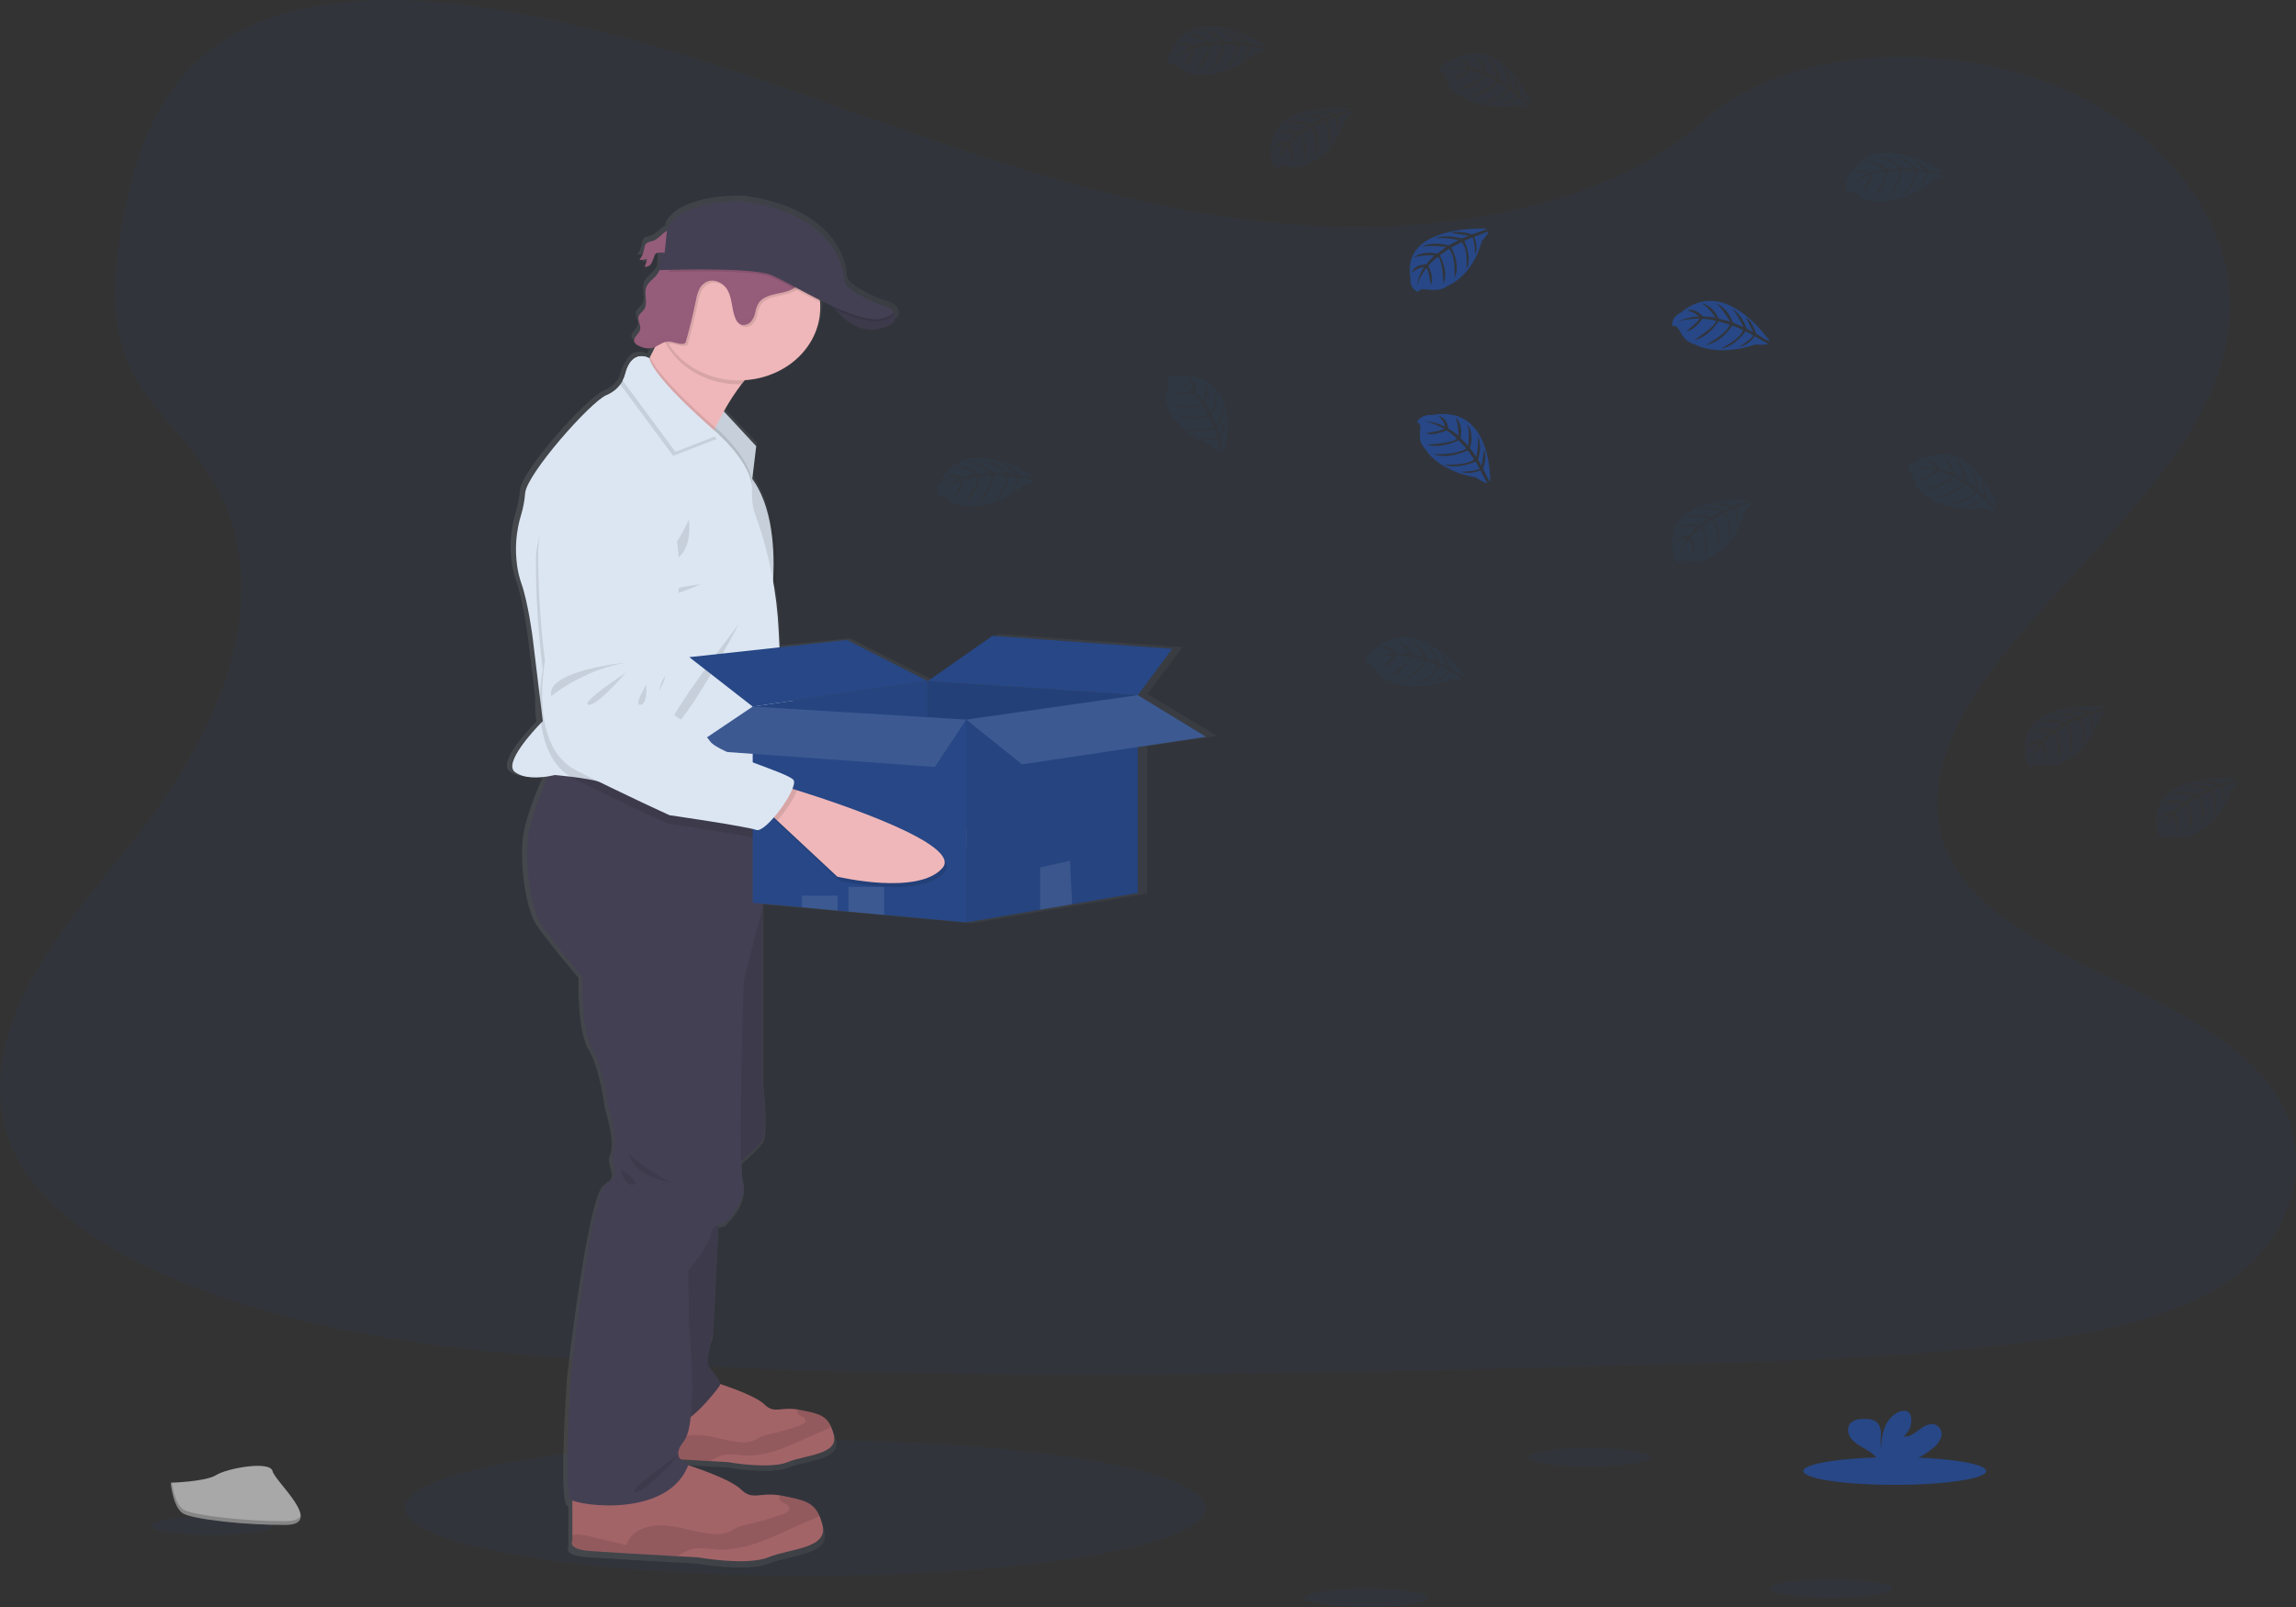 <svg width="500" height="350" viewBox="0 0 500 350" fill="none" xmlns="http://www.w3.org/2000/svg">
<rect x="0" y="0" width="500" height="350" fill="#333333" stroke="none"/>
<g clip-path="url(#clip0)">
<path opacity="0.1" d="M175.392 343.221C223.561 343.221 262.61 336.603 262.61 328.44C262.61 320.277 223.561 313.659 175.392 313.659C127.223 313.659 88.174 320.277 88.174 328.44C88.174 336.603 127.223 343.221 175.392 343.221Z" fill="#274786cc"/>
<path opacity="0.1" d="M290.505 49.359C258.45 48.367 227.922 39.107 198.77 28.978C169.618 18.849 140.743 7.63 109.457 2.265C89.334 -1.187 66.318 -1.679 50.108 7.963C34.502 17.267 29.46 33.285 26.751 48.159C24.71 59.351 23.512 71.132 29.099 81.611C32.981 88.886 39.866 95.001 44.63 101.97C61.207 126.216 49.489 156.114 31.53 179.788C23.111 190.892 13.329 201.499 6.826 213.307C0.323 225.115 -2.683 238.691 3.007 250.769C8.644 262.732 22.08 271.7 36.637 278.014C66.2 290.841 101.022 294.51 135.003 296.592C210.201 301.191 285.795 299.202 361.19 297.204C389.094 296.468 417.117 295.719 444.565 291.86C459.81 289.716 475.544 286.313 486.614 278.098C500.66 267.672 504.142 250.02 494.726 236.949C478.937 215.017 435.293 209.572 424.244 186.04C418.172 173.084 424.407 158.658 433.238 146.646C452.177 120.872 483.92 98.262 485.589 68.806C486.738 48.575 471.478 28.313 447.883 18.738C423.154 8.703 388.856 9.965 370.62 26.576C351.825 43.661 318.81 50.241 290.505 49.359Z" fill="#274786cc"/>
<path d="M265.032 160.279L249.862 151.129L257.514 140.938L217.446 138.081L203.048 148.041L185.025 139.002L169.994 140.619L169.815 137.075C169.629 133.38 169.214 129.696 168.572 126.042C168.636 124.935 168.681 123.663 168.676 122.28C168.676 116.454 167.795 108.731 163.921 103.583L164.813 96.414L157.582 88.771C158.743 86.701 160.067 84.708 161.544 82.807C161.792 82.488 162.039 82.178 162.307 81.876C171.692 81.269 179.097 74.366 179.097 65.925C179.097 65.536 179.097 65.146 179.047 64.76C179.047 64.605 179.012 64.446 178.993 64.29C179.909 64.734 180.835 65.177 181.761 65.62C181.935 65.841 182.133 66.063 182.351 66.324L182.395 66.373L182.673 66.679L182.762 66.772C182.861 66.878 182.965 66.98 183.069 67.086L183.138 67.157C183.401 67.419 183.678 67.684 183.975 67.946C184.011 67.972 184.044 68 184.074 68.03L184.446 68.34L184.55 68.424C184.867 68.677 185.203 68.921 185.54 69.151L185.649 69.222L186.075 69.483L186.214 69.563C186.377 69.652 186.546 69.745 186.709 69.829L186.768 69.86C186.962 69.953 187.16 70.042 187.358 70.126L187.457 70.161C187.625 70.226 187.79 70.288 187.952 70.347L188.106 70.396C188.279 70.449 188.447 70.498 188.626 70.542L188.735 70.569C188.953 70.618 189.171 70.658 189.393 70.689H189.418C189.628 70.719 189.84 70.738 190.052 70.746H190.196C190.386 70.755 190.576 70.755 190.765 70.746H190.889C191.127 70.734 191.363 70.709 191.597 70.671C192.706 70.54 193.77 70.199 194.718 69.669C194.959 69.525 195.173 69.347 195.352 69.142C196.342 67.981 195.253 66.71 195.253 66.71C194.866 65.886 192.36 65.305 192.36 65.305C192.36 65.305 184.436 62.345 184.436 59.988C184.436 57.631 182.455 45.402 162.005 42.606C162.005 42.606 148.702 41.937 144.962 48.309L144.883 49.053C143.784 49.669 142.872 50.905 141.788 51.269C141.319 51.358 140.867 51.508 140.445 51.712V51.627C140.32 51.725 140.218 51.844 140.143 51.977C139.91 52.392 139.771 52.844 139.732 53.307C139.621 53.872 139.401 54.416 139.083 54.915C138.995 55.057 138.896 55.193 138.786 55.323V55.323L138.702 55.442C139.277 55.482 139.854 55.399 140.386 55.199C140.302 55.805 140.136 56.4 139.891 56.971C140.206 56.98 140.517 56.908 140.787 56.764C141.058 56.619 141.276 56.408 141.416 56.156V56.12L141.481 56.04C141.605 55.835 141.708 55.62 141.788 55.398L141.733 55.451C141.832 55.163 141.921 54.871 142.03 54.587C142.08 54.427 142.162 54.277 142.273 54.144C142.405 54.025 142.567 53.935 142.745 53.882C142.923 53.829 143.112 53.814 143.298 53.838L143.095 57.68H143.184C143.065 57.959 142.919 58.229 142.748 58.486C142.045 59.505 140.767 60.201 140.297 61.318C140.094 61.856 140.016 62.426 140.069 62.992C140.069 63.325 140.114 63.661 140.143 63.994V63.967C140.213 64.853 140.232 65.695 139.698 66.408C139.331 66.896 138.742 67.264 138.539 67.817C138.482 67.972 138.457 68.134 138.464 68.296C138.504 68.781 138.617 69.26 138.801 69.718C138.803 69.71 138.803 69.7 138.801 69.692C138.925 70.029 138.954 70.388 138.885 70.737C138.662 71.624 137.459 72.363 137.518 73.21C137.515 73.321 137.533 73.432 137.573 73.538C137.804 73.951 138.205 74.268 138.692 74.424C139.456 74.812 140.333 74.985 141.208 74.92C141.536 74.867 141.853 74.77 142.149 74.632C141.802 75.345 141.446 76.05 141.084 76.719C141.03 76.825 140.97 76.931 140.911 77.038C140.911 77.038 137.85 75.208 136.112 78.939C135.604 79.714 135.241 80.558 135.037 81.438C134.95 81.79 134.827 82.134 134.671 82.466C133.899 83.634 132.744 84.563 131.362 85.124C127.816 86.577 113.493 102.559 113.24 106.697C113.116 108.313 112.811 109.913 112.329 111.474C111.201 115.149 110.911 118.99 111.477 122.768C111.654 123.989 111.947 125.194 112.353 126.37C113.874 130.504 114.889 138.218 114.889 138.218L116.534 151.608C116.472 153.456 116.562 155.305 116.801 157.142C115.122 158.857 108.381 166.003 110.957 167.948C112.938 169.482 116.405 169.229 118.351 168.914C116.712 172.543 114.131 178.853 113.79 183.186C113.294 189.597 114.637 198.091 116.761 201.352C118.886 204.613 125.969 212.978 125.969 212.978C125.969 212.978 125.637 224.454 128.168 228.623C130.698 232.793 131.719 241.442 131.719 241.442C131.719 241.442 134.081 248.744 132.897 251.429C131.714 254.114 135.091 256.347 131.545 258.132C127.999 259.918 123.462 300.163 123.462 300.163C123.462 300.163 121.635 326.539 123.462 327.882C123.56 327.945 123.665 328 123.774 328.046V336.907C123.774 336.907 122.507 338.768 127.662 339.145C131.194 339.397 141.203 339.969 147.142 340.301L151.743 340.558C151.743 340.558 162.639 342.499 167.453 340.558C172.267 338.617 180.8 338.662 179.533 333.535C179.364 332.838 179.139 332.152 178.859 331.484C177.467 328.303 175.105 327.939 170.751 327.053C170.499 327.004 170.256 326.96 170.033 326.925C165.447 326.211 163.941 328.121 161.371 325.635C159.137 323.486 152.025 321.08 149.603 320.318C149.662 320.159 149.737 320.004 149.796 319.84C149.11 319.736 148.473 319.457 147.959 319.038L154.521 319.41L158.429 319.627C158.429 319.627 167.69 321.28 171.801 319.627C175.912 317.974 183.143 318.019 182.063 313.663C181.921 313.07 181.731 312.486 181.494 311.918C180.31 309.215 178.299 308.918 174.6 308.169C174.387 308.129 174.189 308.089 173.99 308.058C170.093 307.451 168.815 309.073 166.631 306.964C164.758 305.165 158.85 303.149 156.725 302.462C156.725 301.479 155.239 300.079 154.303 298.674C153.204 297.035 155.234 291.297 155.234 291.297L156.393 267.49C156.835 267.314 157.301 267.195 157.78 267.136C157.78 267.136 163.02 262.661 161.836 257.893C161.595 256.451 161.469 254.996 161.46 253.538C163.183 252.107 165.556 249.993 166.229 248.69C167.329 246.568 166.229 236.284 166.229 236.284V196.961L174.996 197.754L182.95 198.485L185.372 198.707L193.326 199.425L211.607 201.077L228.079 198.286L235.206 197.081L249.862 194.6V162.521L265.032 160.279ZM144.378 53.98L143.358 53.883C143.694 53.896 144.051 53.953 144.378 53.98Z" fill="url(#paint0_linear)"/>
<path d="M229.476 181.108C224.523 187.448 206.718 184.09 206.718 184.09L192.919 172.539L191.062 170.975L194.177 165.055C194.177 165.055 195.168 165.299 196.867 165.733C205.787 168.05 233.656 175.778 229.476 181.108Z" fill="#EFB7B9"/>
<path opacity="0.1" d="M196.857 165.733C196.248 167.629 194.578 170.47 192.919 172.539L191.062 170.975L194.177 165.055C194.177 165.055 195.178 165.299 196.857 165.733Z" fill="black"/>
<path d="M149.533 98.979C149.533 98.979 136.815 104.026 137.439 116.419C137.888 124.403 138.86 132.356 140.351 140.238C140.351 140.238 137.751 158.888 148.577 163.695C159.404 168.502 169.424 172.455 169.424 172.455C169.424 172.455 186.362 174.085 188.467 174.759C190.572 175.432 197.149 165.135 195.936 163.531C194.722 161.927 179.176 158.564 177.194 155.888C175.213 153.212 170.632 151.559 170.632 151.559C170.632 151.559 165.902 148.998 165.58 146.685C165.258 144.372 166.506 142.649 166.823 141.634C167.14 140.619 167.943 130.823 167.943 130.823C167.943 130.823 173.282 95.953 149.533 98.979Z" fill="#DCE6F2"/>
<path opacity="0.1" d="M157.929 139.729C157.929 139.729 140.48 142.343 142.169 147.806C142.169 147.806 148.503 141.909 157.929 139.729Z" fill="black"/>
<path opacity="0.1" d="M158.062 141.94C158.062 141.94 148.469 148.945 150.346 149.304C152.223 149.663 158.062 141.94 158.062 141.94Z" fill="black"/>
<path opacity="0.1" d="M162.673 144.381C162.673 144.381 160.102 149.091 161.682 148.772C163.262 148.453 162.673 144.381 162.673 144.381Z" fill="black"/>
<path opacity="0.1" d="M197.501 166.234L196.441 165.963C196.743 165.077 196.827 164.359 196.579 164.027C195.366 162.423 179.829 159.065 177.853 156.384C175.877 153.703 171.291 152.055 171.291 152.055C171.291 152.055 166.561 149.494 166.239 147.181C165.917 144.869 167.165 143.145 167.482 142.13C167.799 141.116 168.601 131.315 168.601 131.315C168.601 131.315 173.926 96.449 150.177 99.475C150.177 99.475 137.458 104.526 138.078 116.919C138.527 124.903 139.501 132.857 140.995 140.739C140.995 140.739 138.395 159.388 149.221 164.196C160.048 169.003 170.067 172.955 170.067 172.955C170.067 172.955 187.001 174.581 189.111 175.259C189.908 175.516 191.349 174.191 192.761 172.37L193.563 173.039L207.362 184.586C207.362 184.586 225.167 187.949 230.119 181.608C234.305 176.274 206.44 168.547 197.501 166.234Z" fill="black"/>
<path d="M142.213 52.465C141.728 52.55 141.264 52.71 140.841 52.939C140.346 53.307 140.346 53.936 140.222 54.485C140.077 55.249 139.738 55.974 139.231 56.603C139.795 56.64 140.36 56.557 140.881 56.359C140.796 56.966 140.63 57.561 140.385 58.132C140.694 58.139 140.998 58.066 141.262 57.922C141.525 57.778 141.737 57.57 141.871 57.321C142.133 56.822 142.341 56.301 142.49 55.766C142.537 55.606 142.618 55.455 142.728 55.323C143.184 54.84 144.031 55.057 144.734 55.119C145.319 55.163 145.907 55.066 146.437 54.839C146.966 54.611 147.418 54.261 147.745 53.825C148.493 52.81 148.538 50.214 146.755 49.939C144.892 49.664 143.734 51.96 142.213 52.465Z" fill="#965D7B"/>
<g opacity="0.1">
<path opacity="0.1" d="M140.792 53.484C140.837 53.267 140.867 53.041 140.921 52.824C140.451 53.191 140.426 53.816 140.302 54.37C140.24 54.69 140.142 55.003 140.01 55.305C140.4 54.749 140.665 54.13 140.792 53.484V53.484Z" fill="black"/>
<path opacity="0.1" d="M140.95 57.144C141.197 56.574 141.363 55.978 141.446 55.371C140.95 55.558 140.413 55.641 139.876 55.615C139.719 55.927 139.529 56.224 139.306 56.501C139.868 56.54 140.432 56.458 140.95 56.262C140.868 56.869 140.702 57.464 140.455 58.034C140.764 58.041 141.068 57.968 141.331 57.824C141.595 57.68 141.806 57.472 141.941 57.223C142.064 57.022 142.164 56.81 142.238 56.59C142.093 56.772 141.899 56.917 141.674 57.014C141.449 57.111 141.2 57.156 140.95 57.144V57.144Z" fill="black"/>
<path opacity="0.1" d="M145.299 54.131C144.596 54.069 143.744 53.852 143.288 54.335C143.18 54.468 143.099 54.618 143.051 54.778C143.006 54.893 142.966 55.013 142.932 55.132C143.402 54.8 144.165 54.977 144.804 55.035C145.389 55.077 145.976 54.98 146.505 54.753C147.035 54.525 147.487 54.176 147.815 53.741C147.965 53.526 148.077 53.291 148.147 53.045C147.808 53.421 147.371 53.716 146.874 53.905C146.378 54.095 145.837 54.172 145.299 54.131Z" fill="black"/>
</g>
<path d="M157.121 89.058L164.674 97.185L163.688 105.386L154.561 92.603L157.121 89.058Z" fill="#DCE6F2"/>
<path opacity="0.1" d="M164.669 97.185L163.743 104.899L163.683 105.386L155.447 93.848L154.561 92.603L154.818 92.244L157.116 89.058L157.626 89.608L164.669 97.185Z" fill="black"/>
<path d="M168.591 78.057C166.036 78.713 163.594 80.963 161.469 83.697C160.033 85.584 158.749 87.559 157.626 89.608C156.928 90.857 156.314 92.058 155.803 93.104L155.447 93.848C154.585 95.669 154.105 96.888 154.105 96.888C154.105 96.888 134.541 83.728 137.637 82.842C138.677 82.545 140.044 80.551 141.396 78.039L141.564 77.72C142.421 76.107 143.263 74.308 144.011 72.616C145.541 69.138 146.676 66.116 146.676 66.116C146.676 66.116 176.392 76.063 168.591 78.057Z" fill="#EFB7B9"/>
<path d="M180.295 65.376C180.295 65.376 184.812 72.687 190.879 71.69C196.946 70.693 194.45 67.764 194.45 67.764L180.295 65.376Z" fill="#444053"/>
<path d="M171.543 318.44C167.542 320.075 158.493 318.44 158.493 318.44L154.679 318.227C149.727 317.943 141.436 317.465 138.504 317.252C134.224 316.938 135.274 315.369 135.274 315.369V305.892L156.036 301.186C156.036 301.186 164.243 303.698 166.492 305.892C168.626 307.983 169.874 306.375 173.683 306.977C173.871 307.008 174.069 307.044 174.277 307.088C177.893 307.828 179.854 308.12 181.013 310.801C181.246 311.364 181.433 311.942 181.573 312.529C182.643 316.845 175.54 316.814 171.543 318.44Z" fill="#A36468"/>
<path opacity="0.1" d="M181.013 310.801C180.269 311.217 179.487 311.576 178.675 311.873C175.951 312.985 173.361 314.341 170.607 315.391C167.854 316.441 164.887 317.19 161.905 316.991C160.345 316.889 158.75 316.548 157.26 316.946C156.338 317.265 155.469 317.696 154.679 318.227C149.727 317.943 141.436 317.465 138.504 317.252C134.224 316.938 135.274 315.369 135.274 315.369V314.261C135.428 314.261 135.601 314.222 135.799 314.208C136.824 314.194 137.845 314.33 138.821 314.611C140.97 315.134 143.11 315.648 145.259 316.162C145.436 315.565 145.747 315.007 146.172 314.521C146.598 314.035 147.13 313.632 147.736 313.335C148.962 312.753 150.339 312.47 151.727 312.516C155.061 312.556 158.216 313.969 161.544 314.111C162.474 314.187 163.411 314.047 164.263 313.703C164.719 313.499 165.12 313.202 165.565 312.976C166.279 312.668 167.033 312.44 167.809 312.299C169.992 311.813 172.135 311.194 174.223 310.446C174.817 310.238 175.511 309.862 175.431 309.294C175.327 308.541 174.005 308.453 173.658 307.761C173.597 307.637 173.569 307.501 173.576 307.365C173.583 307.229 173.624 307.096 173.698 306.977C173.886 307.008 174.084 307.044 174.292 307.088C177.893 307.828 179.854 308.12 181.013 310.801Z" fill="black"/>
<path d="M167.314 339.176C162.609 341.099 151.96 339.176 151.96 339.176L147.478 338.941C141.673 338.608 131.897 338.055 128.445 337.793C123.408 337.421 124.646 335.578 124.646 335.578V324.408L149.078 318.869C149.078 318.869 158.736 321.825 161.38 324.408C163.891 326.867 165.343 324.975 169.845 325.684C170.067 325.719 170.3 325.764 170.543 325.812C174.797 326.699 177.105 327.031 178.467 330.186C178.743 330.848 178.963 331.528 179.126 332.219C180.354 337.297 172.019 337.257 167.314 339.176Z" fill="#A36468"/>
<path opacity="0.1" d="M178.457 330.186C177.582 330.675 176.663 331.097 175.709 331.448C172.504 332.755 169.453 334.35 166.214 335.587C162.975 336.823 159.483 337.7 155.972 337.47C154.139 337.35 152.262 336.938 150.524 337.417C149.435 337.796 148.41 338.309 147.478 338.941C141.673 338.608 131.897 338.055 128.445 337.793C123.408 337.421 124.646 335.578 124.646 335.578V334.275C124.851 334.245 125.057 334.225 125.265 334.213C126.471 334.193 127.673 334.354 128.821 334.687L136.394 336.513C136.605 335.809 136.974 335.15 137.479 334.578C137.984 334.006 138.614 333.532 139.331 333.185C140.774 332.497 142.396 332.163 144.031 332.219C147.953 332.268 151.663 333.93 155.581 334.098C156.672 334.187 157.77 334.024 158.77 333.624C159.31 333.38 159.761 333.03 160.306 332.769C161.143 332.402 162.031 332.134 162.945 331.971C165.5 331.395 168.008 330.666 170.454 329.791C171.152 329.543 171.969 329.1 171.875 328.435C171.751 327.549 170.196 327.443 169.785 326.628C169.716 326.481 169.684 326.321 169.693 326.162C169.701 326.002 169.75 325.847 169.835 325.706C170.058 325.742 170.29 325.786 170.533 325.835C174.787 326.685 177.095 327.031 178.457 330.186Z" fill="black"/>
<path d="M156.665 262.528L155.343 290.366C155.343 290.366 153.362 296.051 154.436 297.677C155.511 299.303 157.324 300.925 156.665 301.886C156.006 302.848 148.082 313.242 145.522 309.255C142.961 305.267 140.435 287.987 140.435 287.987L142.798 266.644L156.665 262.528Z" fill="#444053"/>
<path d="M162.401 193.168L166.076 197.564V235.792C166.076 235.792 167.151 245.983 166.076 248.088C165.001 250.192 159.553 254.402 159.553 254.402L154.972 233.356L155.962 211.091L162.401 193.168Z" fill="#444053"/>
<path opacity="0.1" d="M156.665 262.528L155.343 290.366C155.343 290.366 153.362 296.051 154.436 297.677C155.511 299.303 157.324 300.925 156.665 301.886C156.006 302.848 148.082 313.242 145.522 309.255C142.961 305.267 140.435 287.987 140.435 287.987L142.798 266.644L156.665 262.528Z" fill="black"/>
<path opacity="0.1" d="M162.401 193.168L166.076 197.564V235.792C166.076 235.792 167.151 245.983 166.076 248.088C165.001 250.192 159.553 254.402 159.553 254.402L154.972 233.356L155.962 211.091L162.401 193.168Z" fill="black"/>
<path d="M166.076 176.863V197.542L161.95 213.639C161.95 213.639 160.628 252.483 161.782 257.206C162.936 261.93 157.819 266.365 157.819 266.365C157.819 266.365 154.848 266.662 154.848 268.726C154.848 270.791 149.895 276.702 149.895 276.702L150.058 288.222C150.058 288.222 152.208 309.786 148.904 313.92C145.601 318.054 150.058 318.648 150.058 318.648C145.933 330.757 126.122 327.953 124.334 326.623C122.546 325.294 124.334 299.152 124.334 299.152C124.334 299.152 128.762 259.276 132.229 257.503C135.695 255.731 132.397 253.516 133.551 250.857C134.705 248.199 132.397 240.963 132.397 240.963C132.397 240.963 131.406 232.394 128.93 228.26C126.454 224.126 126.78 212.752 126.78 212.752C126.78 212.752 119.847 204.48 117.786 201.232C115.726 197.985 114.399 189.566 114.894 183.212C115.231 178.919 117.752 172.667 119.351 169.069C120.119 167.346 120.674 166.229 120.674 166.229L121.144 166.34L148.196 172.676L166.076 176.863Z" fill="#444053"/>
<path opacity="0.1" d="M168.592 78.057C166.036 78.713 163.594 80.963 161.47 83.697H160.915C157.801 83.699 154.741 82.966 152.045 81.571C149.349 80.176 147.113 78.169 145.562 75.753C144.913 74.752 144.392 73.689 144.006 72.585C145.537 69.107 146.671 66.085 146.671 66.085C146.671 66.085 176.392 76.063 168.592 78.057Z" fill="black"/>
<path d="M178.621 66.98C178.626 69.404 178.008 71.797 176.816 73.974C175.623 76.151 173.888 78.055 171.744 79.537C169.6 81.02 167.105 82.043 164.449 82.527C161.794 83.011 159.05 82.943 156.428 82.329C153.807 81.714 151.378 80.57 149.329 78.983C147.279 77.397 145.665 75.411 144.609 73.178C143.553 70.945 143.084 68.526 143.238 66.105C143.392 63.685 144.165 61.328 145.497 59.217C146.034 58.359 146.661 57.549 147.369 56.798C148.537 55.553 149.91 54.475 151.44 53.599C154.026 52.129 156.993 51.285 160.052 51.148C163.111 51.011 166.157 51.586 168.893 52.817C171.63 54.049 173.962 55.894 175.663 58.173C177.363 60.452 178.374 63.086 178.596 65.819C178.606 66.209 178.621 66.594 178.621 66.98Z" fill="#EFB7B9"/>
<path opacity="0.1" d="M163.743 104.899L163.683 105.386L155.447 93.866C154.585 95.687 154.105 96.905 154.105 96.905C154.105 96.905 134.541 83.728 137.637 82.842C138.677 82.545 140.044 80.551 141.396 78.039L141.564 77.72C143.001 81.548 151.346 89.2 154.818 92.266C155.219 92.621 155.551 92.913 155.808 93.126L156.338 93.569L156.616 93.817C157.879 94.983 163.208 100.122 163.743 104.899Z" fill="black"/>
<path d="M169.899 143.987L168.998 169.938L168.839 174.559C168.839 174.559 158.161 173.673 148.196 172.698C140.173 171.914 132.61 171.068 131.446 170.571C129.96 169.947 126.775 169.464 124.264 169.158C122.323 168.923 120.798 168.799 120.798 168.799C120.798 168.799 120.228 168.95 119.351 169.092C117.44 169.402 114.082 169.654 112.125 168.135C109.624 166.189 116.196 159.122 117.836 157.425L118.197 157.058L117.578 151.94L115.969 138.67C115.969 138.67 114.978 131.027 113.492 126.928C113.095 125.763 112.808 124.57 112.635 123.362C112.083 119.618 112.366 115.814 113.467 112.169C113.938 110.621 114.237 109.034 114.359 107.433C114.607 103.334 128.598 87.495 132.065 86.055C133.625 85.404 134.88 84.284 135.611 82.891C135.853 82.453 136.034 81.99 136.151 81.513C137.637 75.753 141.396 78.039 141.396 78.039C142.302 82.545 156.333 94.473 156.333 94.473L156.611 94.721C158.003 95.997 164.203 101.988 163.763 107.101C163.675 109.004 163.992 110.904 164.699 112.701C167.553 120.741 169.193 129.085 169.577 137.513L169.899 143.987Z" fill="#DCE6F2"/>
<path opacity="0.1" d="M150.019 113.171C150.019 113.171 146.552 120.703 143.952 121.922C141.352 123.14 151.257 124.491 150.019 113.171Z" fill="black"/>
<path opacity="0.1" d="M152.619 127.238C152.619 127.238 144.695 128.125 144.695 129.454C144.695 130.783 152.619 127.238 152.619 127.238Z" fill="black"/>
<path opacity="0.1" d="M160.915 135.879C160.915 135.879 149.4 157.811 146.18 158.475C142.961 159.14 160.915 135.879 160.915 135.879Z" fill="black"/>
<path opacity="0.1" d="M156.116 95.585L146.592 99.289L135.096 83.755C135.338 83.317 135.519 82.854 135.636 82.377C137.122 76.617 140.881 78.903 140.881 78.903C141.787 83.409 155.819 95.337 155.819 95.337L156.116 95.585Z" fill="black"/>
<path d="M156.611 94.699L147.087 98.403L135.591 82.869C135.833 82.431 136.014 81.968 136.131 81.491C137.617 75.731 141.376 78.017 141.376 78.017C142.282 82.523 156.314 94.451 156.314 94.451L156.611 94.699Z" fill="#DCE6F2"/>
<path opacity="0.1" d="M168.839 174.559C168.839 174.559 158.161 173.673 148.196 172.698L166.076 176.885V181.759C165.293 182.393 164.615 182.721 164.174 182.552C162.114 181.777 145.299 179.34 145.299 179.34C145.299 179.34 135.532 174.909 124.993 169.592C124.737 169.465 124.489 169.326 124.25 169.176C123.021 168.429 121.962 167.481 121.13 166.38C119.183 163.859 118.232 160.62 117.821 157.443C117.59 155.622 117.504 153.789 117.564 151.958C117.615 149.881 117.826 147.81 118.198 145.759C117.178 137.817 116.682 129.828 116.712 121.833C116.836 109.427 129.836 104.996 129.836 104.996C153.733 103.113 146.324 137.673 146.324 137.673C146.324 137.673 144.942 147.421 144.566 148.418C144.19 149.415 142.837 151.076 143.021 153.402C143.204 155.728 147.77 158.511 147.77 158.511C147.77 158.511 152.228 160.381 154.065 163.15C155.403 165.193 164.09 167.962 168.998 169.938L168.839 174.559Z" fill="black"/>
<path opacity="0.1" d="M176.843 57.144C176.852 57.873 176.683 58.596 176.348 59.262C176.094 59.804 175.799 60.331 175.466 60.839C174.945 61.772 174.205 62.594 173.297 63.249C172.153 63.98 170.707 64.184 169.335 64.481C167.963 64.778 166.536 65.252 165.754 66.298C165.33 66.97 165.046 67.706 164.917 68.469C164.786 69.231 164.445 69.953 163.926 70.569C163.656 70.87 163.282 71.082 162.862 71.171C162.443 71.261 162.002 71.224 161.608 71.065C161.194 70.815 160.88 70.454 160.712 70.033C160.147 68.894 160.004 67.631 159.776 66.404C159.548 65.177 159.226 63.914 158.384 62.926C157.542 61.938 156.051 61.286 154.729 61.672C154.286 61.824 153.883 62.055 153.542 62.351C153.202 62.646 152.932 63 152.748 63.391C152.382 64.174 152.131 64.996 152 65.837C151.386 68.844 150.661 71.833 149.826 74.805C149.8 74.927 149.744 75.042 149.662 75.141C149.531 75.259 149.353 75.326 149.167 75.328C148.058 75.46 146.993 74.765 145.873 74.84C145.758 74.847 145.644 74.863 145.532 74.889C143.722 72.075 142.923 68.832 143.243 65.598C143.563 62.365 144.986 59.297 147.32 56.811L147.409 56.789C148.153 56.553 148.83 56.171 149.39 55.673C150.105 55.033 150.767 54.347 151.371 53.621L151.767 53.178C152.906 51.951 154.202 50.849 155.63 49.895C156.02 49.609 156.467 49.393 156.948 49.257C157.359 49.185 157.78 49.173 158.196 49.221C159.906 49.405 161.631 49.463 163.352 49.394C164.551 49.226 165.76 49.116 166.972 49.066C170.107 49.146 172.782 51.127 174.763 53.298C175.828 54.41 176.779 55.69 176.843 57.144Z" fill="black"/>
<path d="M143.184 59.638C142.496 60.648 141.253 61.335 140.787 62.443C140.104 64.051 141.258 66.054 140.198 67.49C139.846 67.972 139.267 68.331 139.069 68.885C138.732 69.82 139.653 70.817 139.415 71.778C139.178 72.74 137.761 73.551 138.137 74.49C138.36 74.9 138.75 75.217 139.227 75.376C139.978 75.761 140.841 75.933 141.703 75.868C143.056 75.669 144.061 74.481 145.433 74.393C146.547 74.322 147.612 75.013 148.721 74.885C148.907 74.879 149.084 74.811 149.217 74.694C149.301 74.595 149.357 74.48 149.38 74.357C150.212 71.389 150.939 68.399 151.559 65.389C151.686 64.548 151.936 63.726 152.302 62.944C152.488 62.553 152.758 62.2 153.099 61.905C153.439 61.609 153.842 61.378 154.283 61.224C155.606 60.843 157.092 61.49 157.939 62.478C158.785 63.466 159.107 64.729 159.335 65.957C159.563 67.184 159.707 68.447 160.266 69.585C160.436 70.008 160.752 70.371 161.168 70.622C161.911 71.008 162.911 70.702 163.481 70.126C164.002 69.51 164.343 68.786 164.471 68.021C164.6 67.259 164.884 66.525 165.308 65.855C166.091 64.809 167.522 64.335 168.889 64.038C170.256 63.741 171.697 63.533 172.851 62.802C173.758 62.148 174.498 61.327 175.021 60.396C175.754 59.253 176.437 58.012 176.378 56.696C176.313 55.261 175.362 53.98 174.347 52.864C172.366 50.693 169.686 48.712 166.551 48.637C165.338 48.682 164.129 48.791 162.931 48.965C161.21 49.034 159.485 48.974 157.775 48.787C157.359 48.743 156.938 48.756 156.527 48.827C156.046 48.959 155.6 49.176 155.215 49.465C153.785 50.418 152.487 51.518 151.346 52.744C150.611 53.616 149.814 54.445 148.959 55.225C148.399 55.725 147.723 56.107 146.978 56.346C146.483 56.47 145.988 56.382 145.517 56.519C144.056 56.931 143.863 58.637 143.184 59.638Z" fill="#965D7B"/>
<path opacity="0.1" d="M190.879 71.686C186.917 72.337 183.633 69.47 181.815 67.379C181.257 66.744 180.749 66.075 180.295 65.376L193.895 67.671L194.445 67.764C194.445 67.764 196.946 70.693 190.879 71.686Z" fill="black"/>
<g opacity="0.1">
<path opacity="0.1" d="M139.415 70.511C139.471 69.932 139.372 69.349 139.128 68.81C139.128 68.854 139.083 68.898 139.069 68.943C138.856 69.537 139.143 70.152 139.326 70.768C139.365 70.686 139.395 70.6 139.415 70.511V70.511Z" fill="black"/>
<path opacity="0.1" d="M140.594 63.258C140.543 63.871 140.556 64.486 140.633 65.097C140.684 64.484 140.671 63.869 140.594 63.258Z" fill="black"/>
<path opacity="0.1" d="M174.991 59.115C174.469 60.049 173.73 60.871 172.821 61.526C171.677 62.257 170.236 62.461 168.859 62.757C167.482 63.054 166.061 63.528 165.278 64.574C164.855 65.247 164.571 65.982 164.441 66.745C164.312 67.51 163.972 68.233 163.451 68.85C162.881 69.426 161.881 69.736 161.138 69.346C160.722 69.095 160.406 68.731 160.236 68.309C159.677 67.171 159.528 65.912 159.305 64.68C159.082 63.449 158.751 62.19 157.909 61.202C157.067 60.214 155.576 59.563 154.253 59.948C153.811 60.101 153.408 60.333 153.068 60.628C152.727 60.923 152.457 61.277 152.272 61.667C151.906 62.45 151.656 63.272 151.529 64.113C150.912 67.123 150.186 70.112 149.35 73.081C149.327 73.204 149.271 73.319 149.187 73.418C149.054 73.535 148.877 73.603 148.691 73.608C147.582 73.737 146.517 73.046 145.403 73.117C144.031 73.205 143.026 74.393 141.673 74.588C140.811 74.657 139.946 74.485 139.197 74.096C138.853 73.963 138.544 73.767 138.291 73.52C138.175 73.668 138.098 73.838 138.066 74.017C138.035 74.196 138.049 74.379 138.107 74.552C138.326 74.965 138.717 75.283 139.197 75.438C139.946 75.828 140.811 75.999 141.673 75.93C143.026 75.735 144.031 74.548 145.403 74.459C146.517 74.388 147.582 75.079 148.691 74.951C148.877 74.945 149.054 74.877 149.187 74.76C149.271 74.662 149.327 74.546 149.35 74.424C150.182 71.47 150.909 68.481 151.529 65.456C151.656 64.615 151.906 63.792 152.272 63.01C152.457 62.619 152.727 62.266 153.068 61.97C153.408 61.675 153.811 61.444 154.253 61.291C155.576 60.905 157.062 61.557 157.909 62.545C158.755 63.533 159.077 64.796 159.305 66.023C159.533 67.25 159.677 68.513 160.236 69.652C160.406 70.074 160.722 70.437 161.138 70.689C161.881 71.074 162.881 70.768 163.451 70.192C163.972 69.576 164.312 68.852 164.441 68.088C164.571 67.325 164.855 66.589 165.278 65.917C166.061 64.871 167.492 64.401 168.859 64.1C170.226 63.799 171.667 63.599 172.821 62.868C173.73 62.213 174.469 61.391 174.991 60.458C175.724 59.319 176.407 58.078 176.348 56.763C176.338 56.593 176.318 56.425 176.288 56.258C176.049 57.272 175.61 58.239 174.991 59.115V59.115Z" fill="black"/>
</g>
<path opacity="0.1" d="M176.367 59.248C177.637 61.269 178.39 63.516 178.571 65.828C174.158 63.613 170.008 61.18 167.913 60.334C164.263 58.858 150.613 59.08 145.482 59.217C146.019 58.359 146.646 57.55 147.354 56.798C148.527 55.552 149.904 54.474 151.44 53.599C153.474 52.444 155.75 51.673 158.128 51.332C160.506 50.99 162.938 51.087 165.273 51.615C167.609 52.143 169.799 53.091 171.711 54.402C173.623 55.713 175.216 57.359 176.392 59.239L176.367 59.248Z" fill="black"/>
<path opacity="0.1" d="M192.117 69.807C189.735 70.463 185.847 69.195 181.815 67.379C181.257 66.744 180.749 66.075 180.295 65.376L193.895 67.671C194.797 68.221 195.024 69.005 192.117 69.807Z" fill="black"/>
<path d="M161.97 43.887C161.97 43.887 148.969 43.222 145.314 49.536L144.724 55.132L143.734 55.035L143.536 58.841C143.536 58.841 163.406 58.065 167.928 59.891C172.45 61.716 186.501 70.915 192.132 69.364C197.763 67.813 191.637 66.373 191.637 66.373C191.637 66.373 183.886 63.435 183.886 61.131C183.886 58.827 181.964 46.656 161.97 43.887Z" fill="#444053"/>
<path opacity="0.1" d="M136.894 251.336C136.894 251.336 145.19 258.536 148.781 257.982C148.781 257.982 138.628 257.206 136.894 251.336Z" fill="black"/>
<path opacity="0.1" d="M135.161 254.672C135.161 254.672 135.904 258.376 137.885 258.013C139.866 257.649 135.161 254.672 135.161 254.672Z" fill="black"/>
<path opacity="0.1" d="M148.162 316.579C148.162 316.579 136.384 324.776 138.37 324.997C140.356 325.219 148.162 316.579 148.162 316.579Z" fill="black"/>
<path d="M163.916 153.894L202.052 148.342V180.643L165.818 178.946L163.916 153.894Z" fill="#274786cc"/>
<path opacity="0.05" d="M163.916 153.894L202.052 148.342V180.643L165.818 178.946L163.916 153.894Z" fill="black"/>
<path d="M202.052 148.342L247.786 151.404L245.255 179.513L202.052 180.643V148.342Z" fill="#274786cc"/>
<path opacity="0.1" d="M202.052 148.342L247.786 151.404L245.255 179.513L202.052 180.643V148.342Z" fill="black"/>
<path d="M216.113 138.484L202.052 148.342L247.786 151.404L255.26 141.315L216.113 138.484Z" fill="#274786cc"/>
<path d="M150.108 143.127L184.44 139.388L202.052 148.342L163.916 153.894L150.108 143.127Z" fill="#274786cc"/>
<path d="M210.413 156.73V200.891L192.548 199.252L184.777 198.543L182.41 198.321L174.644 197.608L163.916 196.624V153.894L202.048 156.216L210.413 156.73Z" fill="#274786cc"/>
<path d="M247.786 151.404V194.471L233.468 196.93L226.504 198.126L210.413 200.891V156.73L247.786 151.404Z" fill="#274786cc"/>
<path opacity="0.05" d="M247.786 151.404V194.471L233.468 196.93L226.504 198.126L210.413 200.891V156.73L247.786 151.404Z" fill="black"/>
<path d="M150.108 163.19L163.916 153.894L210.413 156.73L203.568 167.045L150.108 163.19Z" fill="#274786cc"/>
<path opacity="0.1" d="M150.108 163.19L163.916 153.894L210.413 156.73L203.568 167.045L150.108 163.19Z" fill="white"/>
<path d="M247.786 151.404L210.413 156.73L222.577 166.477L262.61 160.469L247.786 151.404Z" fill="#274786cc"/>
<path opacity="0.1" d="M247.786 151.404L210.413 156.73L222.577 166.477L262.61 160.469L247.786 151.404Z" fill="white"/>
<path opacity="0.1" d="M233.467 196.93L226.504 198.126V188.924L233.027 187.453L233.467 196.93Z" fill="white"/>
<path opacity="0.1" d="M192.548 193.164V199.252L184.777 198.543V193.164H192.548Z" fill="white"/>
<path opacity="0.1" d="M182.409 195.082V198.321L174.644 197.608V195.082H182.409Z" fill="white"/>
<path opacity="0.1" d="M205.738 189.934C200.413 196.026 182.831 191.817 182.831 191.817L169.766 179.624L167.993 177.971L171.46 172.211C171.46 172.211 172.45 172.503 174.104 173.017C182.861 175.755 210.22 184.808 205.738 189.934Z" fill="black"/>
<path d="M205.242 189.048C199.918 195.14 182.336 190.931 182.336 190.931L169.27 178.737L167.497 177.085L170.964 171.325C170.964 171.325 171.955 171.617 173.609 172.131C182.365 174.869 209.724 183.921 205.242 189.048Z" fill="#EFB7B9"/>
<path opacity="0.1" d="M173.589 172.131C172.866 173.992 171.029 176.748 169.251 178.737L167.478 177.085L170.944 171.325C170.944 171.325 171.94 171.617 173.589 172.131Z" fill="black"/>
<path d="M130.332 103.224C130.332 103.224 117.331 107.654 117.207 120.061C117.177 128.055 117.673 136.044 118.693 143.987C118.693 143.987 114.978 162.485 125.503 167.802C136.027 173.119 145.809 177.55 145.809 177.55C145.809 177.55 162.624 179.987 164.689 180.762C166.754 181.538 173.931 171.568 172.816 169.907C171.702 168.245 156.393 164.147 154.575 161.378C152.758 158.608 148.28 156.743 148.28 156.743C148.28 156.743 143.714 153.956 143.531 151.63C143.347 149.304 144.695 147.642 145.076 146.645C145.457 145.648 146.839 135.901 146.839 135.901C146.839 135.901 154.229 101.318 130.332 103.224Z" fill="#DCE6F2"/>
<path opacity="0.1" d="M136.275 144.297C136.275 144.297 118.693 146.069 120.055 151.608C120.055 151.608 126.736 146.021 136.275 144.297Z" fill="black"/>
<path opacity="0.1" d="M136.275 146.512C136.275 146.512 126.295 153.048 128.127 153.491C129.96 153.934 136.275 146.512 136.275 146.512Z" fill="black"/>
<path opacity="0.1" d="M140.732 149.171C140.732 149.171 137.885 153.752 139.494 153.513C141.104 153.274 140.732 149.171 140.732 149.171Z" fill="black"/>
<path d="M323.796 49.797C323.796 49.797 304.976 48.783 307.175 60.595C307.175 60.595 306.734 62.682 308.849 63.63C308.849 63.63 308.883 62.744 310.78 63.05C311.456 63.152 312.143 63.181 312.826 63.139C313.752 63.083 314.632 62.758 315.332 62.212V62.212C315.332 62.212 320.626 60.258 322.687 52.514C322.687 52.514 324.212 50.821 324.173 50.387L320.993 51.605C320.993 51.605 322.078 53.657 321.221 55.362C321.221 55.362 321.122 51.681 320.508 51.765C320.384 51.765 318.858 52.478 318.858 52.478C318.858 52.478 320.726 56.049 319.314 58.65C319.314 58.65 319.849 54.246 318.274 52.735L316.035 53.905C316.035 53.905 318.219 57.596 316.739 60.608C316.739 60.608 317.12 55.987 315.565 54.188L313.534 55.602C313.534 55.602 315.59 59.244 314.336 61.743C314.336 61.743 314.173 56.364 313.093 55.956C313.093 55.956 311.32 57.356 311.053 57.932C311.053 57.932 312.454 60.591 311.583 61.969C311.583 61.969 311.048 58.384 310.592 58.367C310.592 58.367 308.824 60.742 308.641 62.354C308.726 60.851 309.251 59.393 310.161 58.127C309.142 58.3 308.202 58.736 307.457 59.381C307.457 59.381 307.73 57.702 310.597 57.556C310.597 57.556 312.083 55.752 312.449 55.642C312.449 55.642 309.597 55.429 307.868 56.116C307.868 56.116 309.389 54.534 312.974 55.23L314.956 53.767C314.956 53.767 311.201 53.324 309.607 53.816C309.607 53.816 311.439 52.416 315.495 53.435L317.675 52.27C317.675 52.27 314.475 51.65 312.568 51.876C312.568 51.876 314.579 50.905 318.314 51.955L319.874 51.331C319.874 51.331 317.526 50.918 316.843 50.852C316.159 50.785 316.119 50.617 316.119 50.617C317.605 50.396 319.129 50.549 320.522 51.06C320.522 51.06 323.866 49.983 323.796 49.797Z" fill="#274786cc"/>
<path opacity="0.1" d="M380.981 108.877C380.981 108.877 362.16 107.863 364.359 119.675C364.359 119.675 363.919 121.762 366.033 122.71C366.033 122.71 366.068 121.824 367.97 122.13C368.645 122.232 369.332 122.261 370.015 122.218C370.931 122.159 371.8 121.836 372.492 121.297V121.297C372.492 121.297 377.791 119.338 379.852 111.593C379.852 111.593 381.372 109.905 381.313 109.471L378.133 110.685C378.133 110.685 379.218 112.737 378.366 114.442C378.366 114.442 378.262 110.76 377.653 110.845C377.529 110.845 375.998 111.558 375.998 111.558C375.998 111.558 377.87 115.134 376.459 117.73C376.459 117.73 376.994 113.326 375.414 111.815L373.2 112.971C373.2 112.971 375.384 116.662 373.903 119.675C373.903 119.675 374.285 115.054 372.729 113.255L370.704 114.673C370.704 114.673 372.754 118.31 371.506 120.809C371.506 120.809 371.343 115.43 370.263 115.023C370.263 115.023 368.49 116.423 368.218 116.999C368.218 116.999 369.624 119.657 368.752 121.035C368.752 121.035 368.218 117.451 367.762 117.433C367.762 117.433 365.994 119.808 365.811 121.421C365.899 119.917 366.425 118.46 367.336 117.194C366.316 117.367 365.374 117.803 364.627 118.448C364.627 118.448 364.904 116.769 367.772 116.622C367.772 116.622 369.233 114.819 369.624 114.708C369.624 114.708 366.771 114.496 365.043 115.182C365.043 115.182 366.563 113.601 370.144 114.318L372.125 112.856C372.125 112.856 368.366 112.413 366.776 112.905C366.776 112.905 368.609 111.505 372.665 112.524L374.844 111.359C374.844 111.359 371.64 110.743 369.733 110.964C369.733 110.964 371.749 109.994 375.483 111.044L377.043 110.419C377.043 110.419 374.696 110.007 374.007 109.941C373.319 109.874 373.284 109.706 373.284 109.706C374.771 109.485 376.297 109.638 377.692 110.149C377.692 110.149 381.04 109.063 380.981 108.877Z" fill="#274786cc"/>
<path opacity="0.1" d="M266.646 98.39C266.646 98.39 270.98 81.956 257.587 81.898C257.587 81.898 255.364 81.154 253.962 82.856C253.962 82.856 254.918 83.037 254.269 84.659C254.045 85.232 253.895 85.827 253.823 86.431C253.727 87.255 253.934 88.084 254.413 88.793V88.793C254.413 88.793 255.666 93.799 263.823 96.936C263.823 96.936 265.428 98.567 265.913 98.585L265.121 95.576C265.121 95.576 262.674 96.183 260.94 95.133C260.94 95.133 265.017 95.669 265.021 95.133C265.021 95.022 264.526 93.556 264.526 93.556C264.526 93.556 260.272 94.593 257.647 92.904C257.647 92.904 262.406 94.127 264.343 92.998L263.451 90.818C263.451 90.818 258.994 92.116 255.943 90.295C255.943 90.295 260.97 91.42 263.219 90.357L262.005 88.328C262.005 88.328 257.647 89.515 255.106 87.986C255.106 87.986 261.049 88.757 261.693 87.88C261.693 87.88 260.455 86.077 259.866 85.74C259.866 85.74 256.716 86.529 255.329 85.523C255.329 85.523 259.365 85.66 259.459 85.279C259.459 85.279 257.147 83.316 255.383 82.873C257.026 83.208 258.544 83.919 259.786 84.938C259.768 84.009 259.448 83.106 258.865 82.337C258.865 82.337 260.668 82.869 260.351 85.439C260.351 85.439 262.084 87.034 262.139 87.397C262.139 87.397 262.857 84.92 262.397 83.276C262.397 83.276 263.882 84.889 262.481 87.924L263.749 89.94C263.749 89.94 264.898 86.706 264.605 85.217C264.605 85.217 265.839 87.069 264.021 90.472L264.937 92.594C264.937 92.594 266.161 89.874 266.24 88.163C266.24 88.163 266.968 90.104 265.17 93.219L265.596 94.699C265.596 94.699 266.448 92.701 266.636 92.107C266.824 91.513 267.017 91.509 267.017 91.509C267.01 92.857 266.583 94.176 265.784 95.319C265.784 95.319 266.433 98.412 266.646 98.39Z" fill="#274786cc"/>
<path opacity="0.1" d="M225.43 103.99C225.43 103.99 210.314 93.875 204.91 104.832C204.91 104.832 203.261 106.361 204.445 108.191C204.445 108.191 205.009 107.477 206.426 108.66C206.928 109.078 207.483 109.441 208.08 109.741C208.889 110.144 209.823 110.3 210.74 110.184V110.184C210.74 110.184 216.366 111.155 222.844 105.701C222.844 105.701 225.157 105.036 225.375 104.646L221.963 104.11C221.963 104.11 221.606 106.356 219.848 107.362C219.848 107.362 222.022 104.234 221.457 104.008C221.344 103.959 219.64 103.786 219.64 103.786C219.64 103.786 219.006 107.694 216.232 109.17C216.232 109.17 219.387 105.754 218.996 103.716L216.406 103.591C216.406 103.591 215.965 107.752 212.874 109.542C212.874 109.542 216.029 105.869 215.846 103.6L213.28 103.786C213.28 103.786 212.76 107.832 210.18 109.303C210.18 109.303 213.345 104.73 212.696 103.862C212.696 103.862 210.353 104.159 209.774 104.504C209.774 104.504 209.323 107.402 207.738 108.137C207.738 108.137 209.497 104.881 209.14 104.655C209.14 104.655 206.203 105.767 205.049 107.034C206.047 105.821 207.382 104.862 208.922 104.252C207.964 103.895 206.911 103.797 205.891 103.968C205.891 103.968 207.149 102.701 209.635 103.99C209.635 103.99 211.963 103.206 212.359 103.303C212.359 103.303 210.106 101.722 208.239 101.447C208.239 101.447 210.487 100.871 213.038 103.219L215.608 102.984C215.608 102.984 212.75 100.769 211.111 100.397C211.111 100.397 213.503 100.127 216.262 102.971L218.798 103.073C218.798 103.073 216.505 100.982 214.776 100.228C214.776 100.228 217.049 100.406 219.526 103.122L221.215 103.365C221.215 103.365 219.506 101.868 218.971 101.478C218.436 101.088 218.511 100.924 218.511 100.924C219.888 101.47 221.07 102.347 221.923 103.459C221.923 103.459 225.365 104.172 225.43 103.99Z" fill="#274786cc"/>
<path opacity="0.1" d="M275.754 10.009C275.754 10.009 260.638 -0.111 255.235 10.851C255.235 10.851 253.586 12.38 254.769 14.21C254.769 14.21 255.334 13.496 256.751 14.679C257.255 15.095 257.812 15.456 258.41 15.756C259.218 16.159 260.152 16.315 261.069 16.199V16.199C261.069 16.199 266.696 17.169 273.174 11.71C273.174 11.71 275.487 11.05 275.7 10.656L272.287 10.129C272.287 10.129 271.936 12.375 270.173 13.381C270.173 13.381 272.352 10.253 271.787 10.027C271.673 9.978 269.969 9.805 269.969 9.805C269.969 9.805 269.316 13.722 266.542 15.189C266.542 15.189 269.692 11.773 269.306 9.734L266.715 9.61C266.715 9.61 266.27 13.771 263.184 15.556C263.184 15.556 266.339 11.883 266.156 9.615L263.595 9.801C263.595 9.801 263.07 13.851 260.49 15.322C260.49 15.322 263.66 10.749 263.011 9.881C263.011 9.881 260.668 10.178 260.089 10.523C260.089 10.523 259.638 13.421 258.053 14.156C258.053 14.156 259.811 10.9 259.455 10.669C259.455 10.669 256.518 11.786 255.364 13.053C256.361 11.838 257.696 10.879 259.237 10.271C258.278 9.912 257.222 9.813 256.201 9.987C256.201 9.987 257.464 8.72 259.95 10.009C259.95 10.009 262.278 9.22 262.674 9.322C262.674 9.322 260.421 7.741 258.553 7.461C258.553 7.461 260.797 6.89 263.348 9.234L265.918 8.999C265.918 8.999 263.065 6.784 261.421 6.407C261.421 6.407 263.813 6.141 266.577 8.986L269.113 9.083C269.113 9.083 266.82 6.992 265.086 6.243C265.086 6.243 267.364 6.42 269.841 9.136L271.525 9.38C271.525 9.38 269.811 7.9 269.276 7.519C268.741 7.138 268.815 6.97 268.815 6.97C270.194 7.515 271.375 8.392 272.228 9.504C272.228 9.504 275.67 10.178 275.754 10.009Z" fill="#274786cc"/>
<path opacity="0.1" d="M333.513 22.827C333.513 22.827 327.471 6.828 316.074 13.115C316.074 13.115 313.747 13.558 313.563 15.645C313.563 15.645 314.48 15.344 314.886 17.027C315.037 17.626 315.264 18.208 315.564 18.76C315.974 19.503 316.641 20.108 317.466 20.483V20.483C317.466 20.483 321.488 24.139 330.284 22.929C330.284 22.929 332.607 23.558 333.033 23.341L330.556 21.166C330.556 21.166 328.843 22.836 326.753 22.77C326.753 22.77 330.532 21.299 330.22 20.825C330.155 20.732 328.862 19.726 328.862 19.726C328.862 19.726 325.861 22.619 322.642 22.429C322.642 22.429 327.401 21.215 328.372 19.327L326.322 17.914C326.322 17.914 323.32 21.113 319.64 21.015C319.64 21.015 324.593 19.593 325.846 17.626L323.618 16.478C323.618 16.478 320.646 19.549 317.565 19.451C317.565 19.451 323.073 17.293 323.088 16.248C323.088 16.248 320.973 15.304 320.274 15.295C320.274 15.295 318.066 17.453 316.312 17.258C316.312 17.258 319.819 15.463 319.67 15.096C319.67 15.096 316.55 14.524 314.792 14.985C316.382 14.489 318.089 14.375 319.744 14.653C319.179 13.872 318.372 13.256 317.422 12.88C317.422 12.88 319.264 12.477 320.497 14.799C320.497 14.799 322.914 15.335 323.172 15.614C323.172 15.614 322.32 13.173 320.958 11.994C320.958 11.994 323.172 12.663 323.776 15.902L326.044 17.01C326.044 17.01 325.108 13.726 323.979 12.579C323.979 12.579 326.124 13.571 326.589 17.316L328.62 18.685C328.62 18.685 328.055 15.796 327.104 14.298C327.104 14.298 328.867 15.601 329.184 19.097L330.418 20.151C330.418 20.151 329.962 18.051 329.774 17.457C329.586 16.863 329.739 16.824 329.739 16.824C330.526 17.973 330.943 19.295 330.943 20.643C330.943 20.643 333.34 22.942 333.513 22.827Z" fill="#274786cc"/>
<path opacity="0.1" d="M294.079 23.616C294.079 23.616 275.308 21.746 276.859 33.661C276.859 33.661 276.299 35.725 278.344 36.762C278.344 36.762 278.429 35.876 280.326 36.275C280.996 36.404 281.68 36.465 282.366 36.456C283.292 36.441 284.188 36.157 284.917 35.646V35.646C284.917 35.646 290.32 33.931 292.841 26.288C292.841 26.288 294.456 24.671 294.421 24.232L291.177 25.304C291.177 25.304 292.168 27.4 291.177 29.066C291.177 29.066 291.281 25.384 290.682 25.442C290.558 25.442 288.993 26.079 288.993 26.079C288.993 26.079 290.657 29.735 289.102 32.283C289.102 32.283 289.884 27.905 288.394 26.328L286.091 27.391C286.091 27.391 288.072 31.179 286.412 34.121C286.412 34.121 287.056 29.522 285.605 27.657L283.5 28.986C283.5 28.986 285.343 32.712 283.951 35.154C283.951 35.154 284.095 29.775 283.04 29.318C283.04 29.318 281.187 30.648 280.885 31.197C280.885 31.197 282.138 33.9 281.192 35.251C281.192 35.251 280.86 31.649 280.425 31.614C280.425 31.614 278.523 33.904 278.245 35.522C278.417 34.022 279.025 32.589 280.009 31.365C278.981 31.492 278.017 31.885 277.235 32.495C277.235 32.495 277.602 30.834 280.474 30.816C280.474 30.816 282.034 29.084 282.455 28.991C282.455 28.991 279.617 28.649 277.849 29.256C277.849 29.256 279.459 27.741 282.995 28.623L285.08 27.254C285.08 27.254 281.311 26.571 279.716 27.014C279.716 27.014 281.628 25.685 285.62 26.904L287.864 25.836C287.864 25.836 284.699 25.074 282.782 25.211C282.782 25.211 284.847 24.325 288.517 25.552L290.112 24.998C290.112 24.998 287.789 24.48 287.106 24.383C286.422 24.285 286.398 24.117 286.398 24.117C287.895 23.963 289.41 24.184 290.776 24.755C290.776 24.755 294.114 23.802 294.079 23.616Z" fill="#274786cc"/>
<path opacity="0.1" d="M458.313 153.956C458.313 153.956 439.552 152.086 441.102 163.987C441.102 163.987 440.542 166.052 442.588 167.089C442.588 167.089 442.672 166.203 444.569 166.597C445.239 166.73 445.924 166.791 446.61 166.779C447.536 166.766 448.432 166.481 449.16 165.968V165.968C449.16 165.968 454.564 164.253 457.06 156.615C457.06 156.615 458.675 154.993 458.64 154.559L455.396 155.626C455.396 155.626 456.386 157.727 455.396 159.393C455.396 159.393 455.5 155.706 454.901 155.768C454.777 155.768 453.212 156.402 453.212 156.402C453.212 156.402 454.876 160.057 453.321 162.605C453.321 162.605 454.103 158.232 452.612 156.65L450.309 157.718C450.309 157.718 452.29 161.506 450.636 164.448C450.636 164.448 451.275 159.849 449.824 157.979L447.719 159.308C447.719 159.308 449.561 163.035 448.17 165.472C448.17 165.472 448.313 160.093 447.258 159.641C447.258 159.641 445.411 160.97 445.104 161.519C445.104 161.519 446.362 164.222 445.411 165.574C445.411 165.574 445.079 161.971 444.643 161.936C444.643 161.936 442.741 164.227 442.464 165.844C442.636 164.344 443.244 162.912 444.227 161.688C443.199 161.813 442.234 162.206 441.454 162.818C441.454 162.818 441.82 161.152 444.693 161.134C444.693 161.134 446.258 159.401 446.674 159.313C446.674 159.313 443.836 158.967 442.068 159.574C442.068 159.574 443.677 158.063 447.219 158.945L449.299 157.576C449.299 157.576 445.574 156.947 443.955 157.381C443.955 157.381 445.867 156.052 449.859 157.266L452.102 156.202C452.102 156.202 448.937 155.44 447.021 155.578C447.021 155.578 449.086 154.692 452.756 155.919L454.351 155.361C454.351 155.361 452.028 154.842 451.344 154.749C450.661 154.656 450.636 154.483 450.636 154.483C452.133 154.327 453.649 154.546 455.014 155.117C455.014 155.117 458.363 154.147 458.313 153.956Z" fill="#274786cc"/>
<path opacity="0.1" d="M486.994 169.632C486.994 169.632 468.233 167.767 469.783 179.663C469.783 179.663 469.229 181.728 471.269 182.765C471.269 182.765 471.353 181.879 473.25 182.278C473.919 182.408 474.602 182.467 475.286 182.455C476.208 182.438 477.099 182.155 477.827 181.648V181.648C477.827 181.648 483.225 179.934 485.721 172.291C485.721 172.291 487.341 170.673 487.301 170.235L484.057 171.303C484.057 171.303 485.048 173.403 484.057 175.069C484.057 175.069 484.161 171.387 483.562 171.444C483.438 171.444 481.873 172.078 481.873 172.078C481.873 172.078 483.537 175.733 481.982 178.281C481.982 178.281 482.764 173.908 481.274 172.33L478.971 173.394C478.971 173.394 480.952 177.182 479.298 180.124C479.298 180.124 479.936 175.525 478.485 173.66L476.38 174.989C476.38 174.989 478.223 178.715 476.836 181.157C476.836 181.157 476.975 175.773 475.92 175.321C475.92 175.321 474.072 176.65 473.765 177.2C473.765 177.2 475.023 179.903 474.072 181.254C474.072 181.254 473.741 177.652 473.305 177.616C473.305 177.616 471.403 179.907 471.131 181.524C471.302 180.026 471.908 178.593 472.889 177.368C471.861 177.495 470.897 177.888 470.115 178.498C470.115 178.498 470.487 176.832 473.359 176.819C473.359 176.819 474.919 175.086 475.34 174.993C475.34 174.993 472.502 174.652 470.734 175.259C470.734 175.259 472.344 173.744 475.885 174.626L477.965 173.257C477.965 173.257 474.241 172.627 472.621 173.062C472.621 173.062 474.533 171.732 478.525 172.951L480.769 171.883C480.769 171.883 477.604 171.121 475.687 171.258C475.687 171.258 477.752 170.372 481.422 171.599L483.017 171.046C483.017 171.046 480.694 170.527 480.016 170.43C479.337 170.332 479.303 170.164 479.303 170.164C480.8 170.01 482.315 170.231 483.681 170.802C483.681 170.802 487.044 169.823 486.994 169.632Z" fill="#274786cc"/>
<path opacity="0.1" d="M423.317 37.591C423.317 37.591 408.201 27.475 402.797 38.432C402.797 38.432 401.148 39.961 402.332 41.791C402.332 41.791 402.897 41.078 404.313 42.261C404.815 42.678 405.37 43.041 405.967 43.342C406.776 43.745 407.71 43.9 408.627 43.785V43.785C408.627 43.785 414.253 44.755 420.736 39.301C420.736 39.301 423.044 38.636 423.262 38.246L419.86 37.697C419.86 37.697 419.503 39.943 417.745 40.949C417.745 40.949 419.919 37.821 419.354 37.595C419.24 37.546 417.542 37.374 417.542 37.374C417.542 37.374 416.903 41.282 414.129 42.757C414.129 42.757 417.284 39.341 416.893 37.303L414.303 37.179C414.303 37.179 413.862 41.339 410.771 43.129C410.771 43.129 413.931 39.456 413.743 37.188L411.177 37.374C411.177 37.374 410.682 41.419 408.077 42.89C408.077 42.89 411.247 38.317 410.593 37.449C410.593 37.449 408.25 37.746 407.671 38.091C407.671 38.091 407.225 40.989 405.64 41.725C405.64 41.725 407.394 38.468 407.037 38.242C407.037 38.242 404.1 39.354 402.946 40.621C403.944 39.408 405.279 38.449 406.819 37.839C405.861 37.483 404.808 37.384 403.788 37.555C403.788 37.555 405.051 36.288 407.537 37.577C407.537 37.577 409.86 36.793 410.256 36.891C410.256 36.891 408.003 35.309 406.136 35.034C406.136 35.034 408.384 34.458 410.935 36.806L413.505 36.572C413.505 36.572 410.652 34.356 409.008 33.984C409.008 33.984 411.4 33.714 414.159 36.558L416.7 36.66C416.7 36.66 414.402 34.569 412.673 33.816C412.673 33.816 414.951 33.993 417.423 36.709L419.112 36.953C419.112 36.953 417.403 35.455 416.868 35.065C416.333 34.675 416.412 34.547 416.412 34.547C417.788 35.093 418.968 35.971 419.82 37.081C419.82 37.081 423.252 37.772 423.317 37.591Z" fill="#274786cc"/>
<path opacity="0.1" d="M434.995 110.619C434.995 110.619 429.785 94.389 418.067 100.215C418.067 100.215 415.719 100.539 415.427 102.639C415.427 102.639 416.358 102.377 416.68 104.074C416.799 104.684 416.999 105.279 417.274 105.847C417.641 106.61 418.278 107.245 419.087 107.654V107.654C419.087 107.654 422.92 111.465 431.766 110.614C431.766 110.614 434.054 111.332 434.49 111.137L432.147 108.86C432.147 108.86 430.349 110.464 428.269 110.313C428.269 110.313 432.113 108.984 431.815 108.51C431.756 108.412 430.518 107.353 430.518 107.353C430.518 107.353 427.378 110.127 424.168 109.803C424.168 109.803 428.987 108.784 430.047 106.95L428.066 105.452C428.066 105.452 424.906 108.527 421.236 108.288C421.236 108.288 426.229 107.061 427.606 105.151L425.436 103.915C425.436 103.915 422.291 106.861 419.24 106.64C419.24 106.64 424.852 104.704 424.921 103.662C424.921 103.662 422.851 102.634 422.153 102.599C422.153 102.599 419.84 104.664 418.081 104.398C418.081 104.398 421.677 102.745 421.548 102.373C421.548 102.373 418.458 101.677 416.68 102.063C418.29 101.636 419.997 101.591 421.633 101.934C421.109 101.133 420.334 100.486 419.404 100.073C419.404 100.073 421.266 99.741 422.375 102.112C422.375 102.112 424.758 102.741 425.005 103.033C425.005 103.033 424.277 100.556 422.975 99.329C422.975 99.329 425.154 100.082 425.595 103.343L427.804 104.544C427.804 104.544 427.031 101.221 425.961 100.051C425.961 100.051 428.051 101.128 428.334 104.885L430.315 106.334C430.315 106.334 429.894 103.428 429.022 101.903C429.022 101.903 430.721 103.277 430.859 106.777L432.038 107.885C432.038 107.885 431.692 105.767 431.543 105.164C431.394 104.562 431.543 104.478 431.543 104.478C432.276 105.656 432.627 106.994 432.558 108.341C432.558 108.341 434.817 110.725 434.995 110.619Z" fill="#274786cc"/>
<path opacity="0.1" d="M318.893 147.19C318.893 147.19 308.774 132.932 299.379 141.466C299.379 141.466 297.229 142.352 297.606 144.456C297.606 144.456 298.423 143.969 299.265 145.52C299.567 146.069 299.943 146.584 300.384 147.053C300.975 147.693 301.784 148.141 302.687 148.329V148.329C302.687 148.329 307.566 151.023 315.787 147.975C315.787 147.975 318.209 148.09 318.566 147.793L315.594 146.198C315.594 146.198 314.371 148.192 312.325 148.568C312.325 148.568 315.604 146.353 315.163 145.945C315.079 145.865 313.554 145.165 313.554 145.165C313.554 145.165 311.409 148.613 308.229 149.113C308.229 149.113 312.533 146.92 312.979 144.891L310.607 143.956C310.607 143.956 308.541 147.7 304.946 148.387C304.946 148.387 309.354 145.954 310.072 143.774L307.595 143.136C307.595 143.136 305.505 146.756 302.509 147.31C302.509 147.31 307.283 144.04 307.021 143.021C307.021 143.021 304.713 142.556 304.049 142.697C304.049 142.697 302.479 145.263 300.706 145.449C300.706 145.449 303.638 142.959 303.396 142.631C303.396 142.631 300.211 142.742 298.626 143.561C300.04 142.742 301.669 142.269 303.351 142.188C302.598 141.55 301.653 141.124 300.632 140.961C300.632 140.961 302.311 140.176 304.099 142.17C304.099 142.17 306.575 142.17 306.917 142.392C306.917 142.392 305.431 140.176 303.802 139.348C303.802 139.348 306.129 139.525 307.576 142.542L310.077 143.136C310.077 143.136 308.289 140.145 306.897 139.29C306.897 139.29 309.24 139.795 310.691 143.335L313.029 144.222C313.029 144.222 311.711 141.541 310.389 140.287C310.389 140.287 312.449 141.173 313.682 144.501L315.168 145.267C315.168 145.267 314.178 143.322 313.826 142.786C313.474 142.25 313.613 142.126 313.613 142.126C314.685 143.073 315.441 144.268 315.797 145.577C315.797 145.577 318.759 147.341 318.893 147.19Z" fill="#274786cc"/>
<path d="M385.393 74.34C385.393 74.34 375.77 59.811 366.078 68.079C366.078 68.079 363.898 68.921 364.205 71.021C364.205 71.021 365.033 70.551 365.825 72.124C366.108 72.683 366.466 73.21 366.89 73.693C367.459 74.346 368.252 74.813 369.148 75.022V75.022C369.148 75.022 373.928 77.849 382.253 75.022C382.253 75.022 384.67 75.204 385.037 74.915L382.129 73.241C382.129 73.241 380.842 75.195 378.781 75.518C378.781 75.518 382.134 73.378 381.713 72.975C381.624 72.891 380.129 72.146 380.129 72.146C380.129 72.146 377.865 75.536 374.68 75.948C374.68 75.948 379.059 73.874 379.569 71.863L377.231 70.879C377.231 70.879 375.037 74.57 371.417 75.159C371.417 75.159 375.909 72.851 376.701 70.693L374.255 69.984C374.255 69.984 372.036 73.529 369.024 74.016C369.024 74.016 373.908 70.879 373.68 69.856C373.68 69.856 371.392 69.324 370.708 69.448C370.708 69.448 369.049 71.969 367.271 72.106C367.271 72.106 370.287 69.705 370.06 69.368C370.06 69.368 366.87 69.39 365.26 70.166C366.702 69.388 368.346 68.96 370.03 68.925C369.298 68.266 368.366 67.814 367.35 67.623C367.35 67.623 369.059 66.882 370.817 68.925C370.817 68.925 373.294 69 373.626 69.226C373.626 69.226 372.224 67.011 370.619 66.098C370.619 66.098 372.937 66.338 374.279 69.395L376.756 70.059C376.756 70.059 375.077 67.02 373.71 66.125C373.71 66.125 376.038 66.696 377.365 70.272L379.668 71.234C379.668 71.234 378.445 68.517 377.192 67.246C377.192 67.246 379.217 68.19 380.341 71.548L381.793 72.355C381.793 72.355 380.862 70.383 380.535 69.838C380.208 69.293 380.346 69.173 380.346 69.173C381.385 70.149 382.1 71.364 382.412 72.682C382.412 72.682 385.25 74.486 385.393 74.34Z" fill="#274786cc"/>
<path d="M324.509 104.89C324.509 104.89 325.004 88.008 311.894 90.388C311.894 90.388 309.547 90.064 308.556 91.987C308.556 91.987 309.547 91.987 309.269 93.693C309.179 94.301 309.169 94.917 309.24 95.528C309.329 96.355 309.721 97.134 310.354 97.743C310.354 97.743 312.716 102.413 321.438 103.999C321.438 103.999 323.375 105.306 323.86 105.235L322.374 102.435C322.374 102.435 320.121 103.472 318.184 102.767C318.184 102.767 322.295 102.55 322.181 102.01C322.181 101.899 321.329 100.552 321.329 100.552C321.329 100.552 317.397 102.346 314.45 101.168C314.45 101.168 319.403 101.5 321.022 100.042L319.64 98.08C319.64 98.08 315.589 100.153 312.172 98.93C312.172 98.93 317.347 99.116 319.309 97.668L317.659 95.895C317.659 95.895 313.662 97.854 310.829 96.817C310.829 96.817 316.832 96.493 317.268 95.514C317.268 95.514 315.644 93.977 314.99 93.742C314.99 93.742 312.087 95.071 310.503 94.353C310.503 94.353 314.465 93.76 314.49 93.365C314.49 93.365 311.78 91.863 309.953 91.752C311.638 91.779 313.286 92.201 314.732 92.975C314.507 92.07 313.99 91.243 313.246 90.596C313.246 90.596 315.133 90.787 315.391 93.343C315.391 93.343 317.456 94.593 317.59 94.938C317.59 94.938 317.734 92.382 316.907 90.857C316.907 90.857 318.729 92.165 318.046 95.39L319.744 97.136C319.744 97.136 320.131 93.76 319.512 92.355C319.512 92.355 321.136 93.946 320.136 97.606L321.508 99.515C321.508 99.515 322.092 96.631 321.78 94.934C321.78 94.934 322.929 96.706 321.879 100.078L322.632 101.451C322.632 101.451 323.013 99.338 323.063 98.722C323.112 98.106 323.301 98.066 323.301 98.066C323.599 99.388 323.48 100.758 322.959 102.023C322.959 102.023 324.291 104.947 324.509 104.89Z" fill="#274786cc"/>
<path opacity="0.1" d="M346.182 319.392C353.549 319.392 359.52 318.49 359.52 317.376C359.52 316.263 353.549 315.36 346.182 315.36C338.816 315.36 332.845 316.263 332.845 317.376C332.845 318.49 338.816 319.392 346.182 319.392Z" fill="#274786cc"/>
<path opacity="0.1" d="M297.561 350C304.927 350 310.899 349.097 310.899 347.984C310.899 346.871 304.927 345.968 297.561 345.968C290.195 345.968 284.223 346.871 284.223 347.984C284.223 349.097 290.195 350 297.561 350Z" fill="#274786cc"/>
<path opacity="0.1" d="M46.13 334.319C53.496 334.319 59.468 333.417 59.468 332.303C59.468 331.19 53.496 330.287 46.13 330.287C38.764 330.287 32.792 331.19 32.792 332.303C32.792 333.417 38.764 334.319 46.13 334.319Z" fill="#274786cc"/>
<path opacity="0.1" d="M398.726 347.984C406.093 347.984 412.064 347.081 412.064 345.968C412.064 344.855 406.093 343.952 398.726 343.952C391.36 343.952 385.389 344.855 385.389 345.968C385.389 347.081 391.36 347.984 398.726 347.984Z" fill="#274786cc"/>
<path d="M412.613 323.402C423.612 323.402 432.528 322.053 432.528 320.389C432.528 318.725 423.612 317.376 412.613 317.376C401.614 317.376 392.698 318.725 392.698 320.389C392.698 322.053 401.614 323.402 412.613 323.402Z" fill="#274786cc"/>
<path d="M420.87 315.458C421.779 314.797 422.441 313.903 422.767 312.897C423.014 311.878 422.529 310.659 421.444 310.287C420.226 309.87 418.923 310.624 417.933 311.386C416.942 312.148 415.818 313.021 414.525 312.861C415.189 312.322 415.685 311.638 415.967 310.877C416.248 310.115 416.304 309.301 416.13 308.515C416.074 308.189 415.92 307.882 415.684 307.629C415.006 306.982 413.782 307.261 412.97 307.77C410.395 309.392 409.677 312.52 409.662 315.338C409.404 314.323 409.622 313.264 409.617 312.237C409.612 311.209 409.29 310.021 408.305 309.481C407.7 309.179 407.016 309.026 406.324 309.037C405.165 309.002 403.872 309.104 403.085 309.862C402.094 310.801 402.356 312.383 403.208 313.406C404.06 314.43 405.363 315.09 406.561 315.808C407.521 316.32 408.34 317.018 408.958 317.85C409.029 317.966 409.087 318.088 409.132 318.214H416.393C418.018 317.481 419.524 316.554 420.87 315.458V315.458Z" fill="#274786cc"/>
<path d="M37.175 322.932C37.175 322.932 44.778 322.724 47.081 321.262C49.384 319.8 58.784 318.059 59.354 320.402C59.923 322.746 70.785 332.051 62.197 332.113C53.608 332.175 42.242 330.917 39.954 329.667C37.666 328.418 37.175 322.932 37.175 322.932Z" fill="#A8A8A8"/>
<path opacity="0.2" d="M62.34 331.298C53.752 331.36 42.386 330.101 40.097 328.852C38.354 327.904 37.661 324.496 37.428 322.924H37.175C37.175 322.924 37.671 328.413 39.944 329.658C42.217 330.903 53.599 332.166 62.187 332.104C64.663 332.104 65.52 331.298 65.475 330.128C65.129 330.841 64.183 331.284 62.34 331.298Z" fill="black"/>
</g>
<defs>
<linearGradient id="paint0_linear" x1="110.442" y1="192.039" x2="265.032" y2="192.039" gradientUnits="userSpaceOnUse">
<stop stop-color="#808080" stop-opacity="0.25"/>
<stop offset="0.54" stop-color="#808080" stop-opacity="0.12"/>
<stop offset="1" stop-color="#808080" stop-opacity="0.1"/>
</linearGradient>
<clipPath id="clip0">
<rect width="500" height="350" fill="white"/>
</clipPath>
</defs>
</svg>
